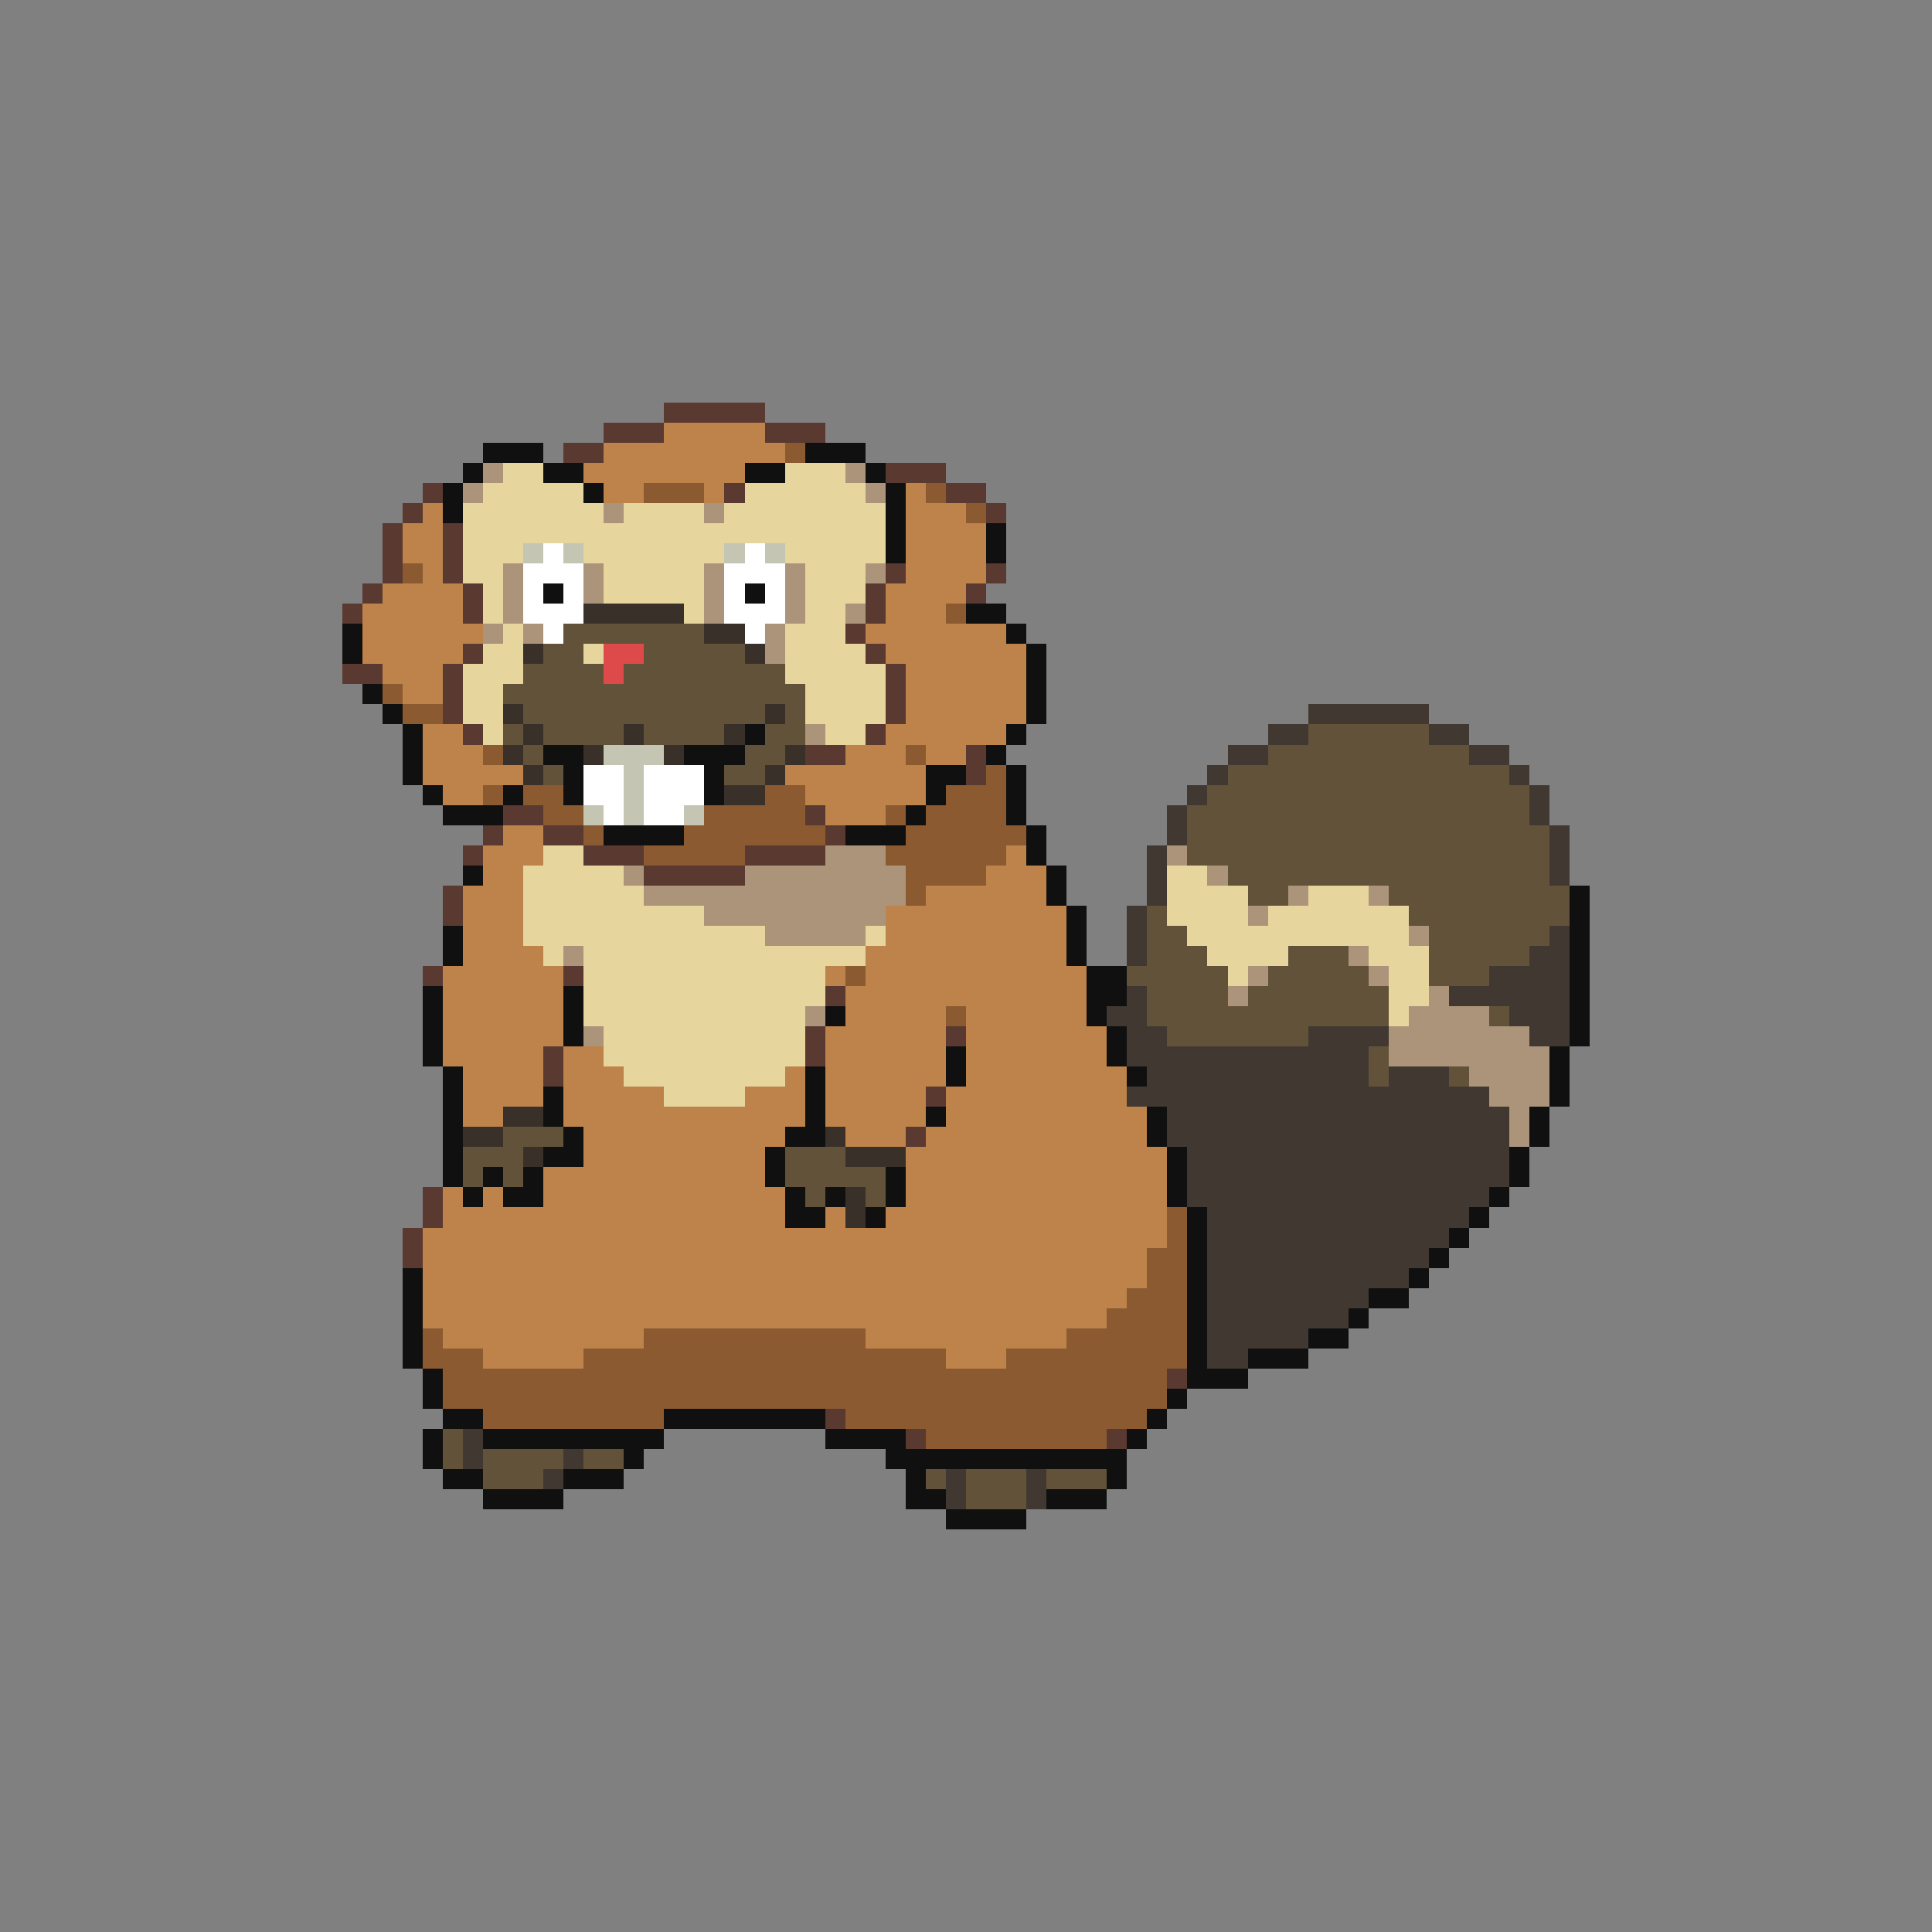 <svg xmlns="http://www.w3.org/2000/svg" viewBox="0 -0.5 96 96" shape-rendering="crispEdges">
<rect x="0" y="-0.5" width="96" height="96" fill="#808080" stroke="none"/>
<path stroke="#5a3931" d="M33 20h5M30 21h3M38 21h3M28 22h2M44 23h3M21 24h1M36 24h1M47 24h2M20 25h1M49 25h1M19 26h1M22 26h1M19 27h1M22 27h1M19 28h1M22 28h1M44 28h1M49 28h1M18 29h1M23 29h1M43 29h1M48 29h1M17 30h1M23 30h1M43 30h1M42 31h1M23 32h1M43 32h1M17 33h2M22 33h1M44 33h1M22 34h1M44 34h1M22 35h1M44 35h1M23 36h1M43 36h1M40 37h2M48 37h1M48 38h1M25 40h2M40 40h1M24 41h1M27 41h2M41 41h1M23 42h1M29 42h3M37 42h4M32 43h5M22 44h1M22 45h1M21 48h1M28 48h1M41 49h1M40 51h1M47 51h1M27 52h1M40 52h1M27 53h1M46 54h1M45 56h1M21 59h1M21 60h1M20 61h1M20 62h1M58 68h1M41 70h1M45 71h1M55 71h1" />
<path stroke="#bd834a" d="M33 21h5M30 22h9M29 23h8M30 24h2M35 24h1M45 24h1M21 25h1M45 25h3M20 26h2M45 26h4M20 27h2M45 27h4M21 28h1M45 28h4M19 29h4M44 29h4M18 30h5M44 30h3M18 31h6M43 31h7M18 32h5M44 32h7M19 33h3M45 33h6M20 34h2M45 34h6M45 35h6M21 36h2M44 36h6M21 37h3M42 37h3M46 37h2M21 38h5M39 38h7M22 39h2M40 39h6M41 40h3M25 41h2M24 42h3M50 42h1M24 43h2M49 43h3M23 44h3M46 44h6M23 45h3M44 45h9M23 46h3M44 46h9M23 47h4M43 47h10M22 48h6M41 48h1M43 48h11M22 49h6M42 49h12M22 50h6M42 50h5M48 50h6M22 51h6M41 51h6M48 51h7M22 52h5M28 52h2M41 52h6M48 52h7M23 53h4M28 53h3M39 53h1M41 53h6M48 53h8M23 54h4M28 54h5M37 54h3M41 54h5M47 54h9M23 55h2M28 55h12M41 55h5M47 55h10M29 56h10M42 56h3M46 56h11M29 57h9M45 57h13M27 58h11M45 58h13M22 59h1M24 59h1M27 59h12M45 59h13M22 60h17M41 60h1M44 60h14M21 61h37M21 62h36M21 63h36M21 64h35M21 65h34M22 66h10M43 66h10M24 67h5M47 67h3" />
<path stroke="#101010" d="M24 22h3M40 22h3M23 23h1M27 23h2M37 23h2M43 23h1M22 24h1M29 24h1M44 24h1M22 25h1M44 25h1M44 26h1M49 26h1M44 27h1M49 27h1M27 29h1M37 29h1M48 30h2M17 31h1M50 31h1M17 32h1M51 32h1M51 33h1M18 34h1M51 34h1M19 35h1M51 35h1M20 36h1M37 36h1M50 36h1M20 37h1M27 37h2M34 37h3M49 37h1M20 38h1M28 38h1M35 38h1M46 38h2M50 38h1M21 39h1M25 39h1M28 39h1M35 39h1M46 39h1M50 39h1M22 40h3M45 40h1M50 40h1M30 41h4M42 41h3M51 41h1M51 42h1M23 43h1M52 43h1M52 44h1M78 44h1M53 45h1M78 45h1M22 46h1M53 46h1M78 46h1M22 47h1M53 47h1M78 47h1M54 48h2M78 48h1M21 49h1M28 49h1M54 49h2M78 49h1M21 50h1M28 50h1M41 50h1M54 50h1M78 50h1M21 51h1M28 51h1M55 51h1M78 51h1M21 52h1M47 52h1M55 52h1M77 52h1M22 53h1M40 53h1M47 53h1M56 53h1M77 53h1M22 54h1M27 54h1M40 54h1M77 54h1M22 55h1M27 55h1M40 55h1M46 55h1M57 55h1M76 55h1M22 56h1M28 56h1M39 56h2M57 56h1M76 56h1M22 57h1M27 57h2M38 57h1M58 57h1M75 57h1M22 58h1M24 58h1M26 58h1M38 58h1M44 58h1M58 58h1M75 58h1M23 59h1M25 59h2M39 59h1M41 59h1M44 59h1M58 59h1M74 59h1M39 60h2M43 60h1M59 60h1M73 60h1M59 61h1M72 61h1M59 62h1M71 62h1M20 63h1M59 63h1M70 63h1M20 64h1M59 64h1M68 64h2M20 65h1M59 65h1M67 65h1M20 66h1M59 66h1M65 66h2M20 67h1M59 67h1M62 67h3M21 68h1M59 68h3M21 69h1M58 69h1M22 70h2M33 70h8M57 70h1M21 71h1M24 71h9M41 71h4M56 71h1M21 72h1M31 72h1M44 72h12M22 73h2M28 73h3M45 73h1M55 73h1M24 74h4M45 74h2M52 74h3M47 75h4" />
<path stroke="#8b5a31" d="M39 22h1M32 24h3M46 24h1M48 25h1M20 28h1M47 30h1M19 34h1M20 35h2M24 37h1M45 37h1M49 38h1M24 39h1M26 39h2M38 39h2M47 39h3M27 40h2M35 40h5M44 40h1M46 40h4M29 41h1M34 41h7M45 41h6M32 42h5M44 42h6M45 43h4M45 44h1M42 48h1M47 50h1M58 60h1M58 61h1M57 62h2M57 63h2M56 64h3M55 65h4M21 66h1M32 66h11M53 66h6M21 67h3M29 67h18M50 67h9M22 68h36M22 69h36M24 70h9M42 70h15M46 71h9" />
<path stroke="#ac947b" d="M24 23h1M42 23h1M23 24h1M43 24h1M30 25h1M35 25h1M25 28h1M29 28h1M35 28h1M39 28h1M43 28h1M25 29h1M29 29h1M35 29h1M39 29h1M25 30h1M35 30h1M39 30h1M42 30h1M24 31h1M26 31h1M38 31h1M38 32h1M40 36h1M41 42h3M58 42h1M31 43h1M37 43h8M60 43h1M32 44h13M64 44h1M68 44h1M35 45h9M62 45h1M38 46h5M70 46h1M28 47h1M67 47h1M62 48h1M68 48h1M61 49h1M71 49h1M40 50h1M70 50h4M29 51h1M69 51h7M69 52h8M73 53h4M74 54h3M75 55h1M75 56h1" />
<path stroke="#e6d59c" d="M25 23h2M39 23h3M24 24h5M37 24h6M23 25h7M31 25h4M36 25h8M23 26h21M23 27h3M29 27h7M39 27h5M23 28h2M30 28h5M40 28h3M24 29h1M30 29h5M40 29h3M24 30h1M34 30h1M40 30h2M25 31h1M39 31h3M24 32h2M29 32h1M39 32h4M23 33h3M39 33h5M23 34h2M40 34h4M23 35h2M40 35h4M24 36h1M41 36h2M27 42h2M26 43h5M58 43h2M26 44h6M58 44h4M65 44h3M26 45h9M58 45h4M63 45h7M26 46h12M43 46h1M59 46h11M27 47h1M29 47h14M60 47h4M68 47h3M29 48h12M61 48h1M69 48h2M29 49h12M69 49h2M29 50h11M69 50h1M30 51h10M30 52h10M31 53h8M33 54h4" />
<path stroke="#c5c5b4" d="M26 27h1M28 27h1M36 27h1M38 27h1M30 37h3M31 38h1M31 39h1M29 40h1M31 40h1M34 40h1" />
<path stroke="#ffffff" d="M27 27h1M37 27h1M26 28h3M36 28h3M26 29h1M28 29h1M36 29h1M38 29h1M26 30h3M36 30h3M27 31h1M37 31h1M29 38h2M32 38h3M29 39h2M32 39h3M30 40h1M32 40h2" />
<path stroke="#393129" d="M29 30h5M35 31h2M26 32h1M37 32h1M25 35h1M38 35h1M26 36h1M31 36h1M36 36h1M25 37h1M29 37h1M33 37h1M39 37h1M26 38h1M38 38h1M36 39h2M25 55h2M23 56h2M41 56h1M26 57h1M42 57h3M42 59h1M42 60h1" />
<path stroke="#625239" d="M28 31h7M27 32h2M32 32h5M26 33h4M31 33h8M25 34h15M26 35h12M39 35h1M25 36h1M27 36h4M32 36h4M38 36h2M65 36h6M26 37h1M37 37h2M63 37h10M27 38h1M36 38h2M61 38h14M60 39h16M59 40h17M59 41h18M59 42h18M61 43h16M62 44h2M69 44h9M57 45h1M70 45h8M57 46h2M71 46h6M57 47h3M64 47h3M71 47h5M56 48h5M63 48h5M71 48h3M57 49h4M62 49h7M57 50h12M74 50h1M58 51h7M68 52h1M68 53h1M72 53h1M25 56h3M23 57h3M39 57h3M23 58h1M25 58h1M39 58h5M40 59h1M43 59h1M22 71h1M22 72h1M24 72h4M29 72h2M24 73h3M46 73h1M48 73h3M52 73h3M48 74h3" />
<path stroke="#de4a4a" d="M30 32h2M30 33h1" />
<path stroke="#413931" d="M65 35h6M63 36h2M71 36h2M61 37h2M73 37h2M60 38h1M75 38h1M59 39h1M76 39h1M58 40h1M76 40h1M58 41h1M77 41h1M57 42h1M77 42h1M57 43h1M77 43h1M57 44h1M56 45h1M56 46h1M77 46h1M56 47h1M76 47h2M74 48h4M56 49h1M72 49h6M55 50h2M75 50h3M56 51h2M65 51h4M76 51h2M56 52h12M57 53h11M69 53h3M56 54h18M58 55h17M58 56h17M59 57h16M59 58h16M59 59h15M60 60h13M60 61h12M60 62h11M60 63h10M60 64h8M60 65h7M60 66h5M60 67h2M23 71h1M23 72h1M28 72h1M27 73h1M47 73h1M51 73h1M47 74h1M51 74h1" />
</svg>